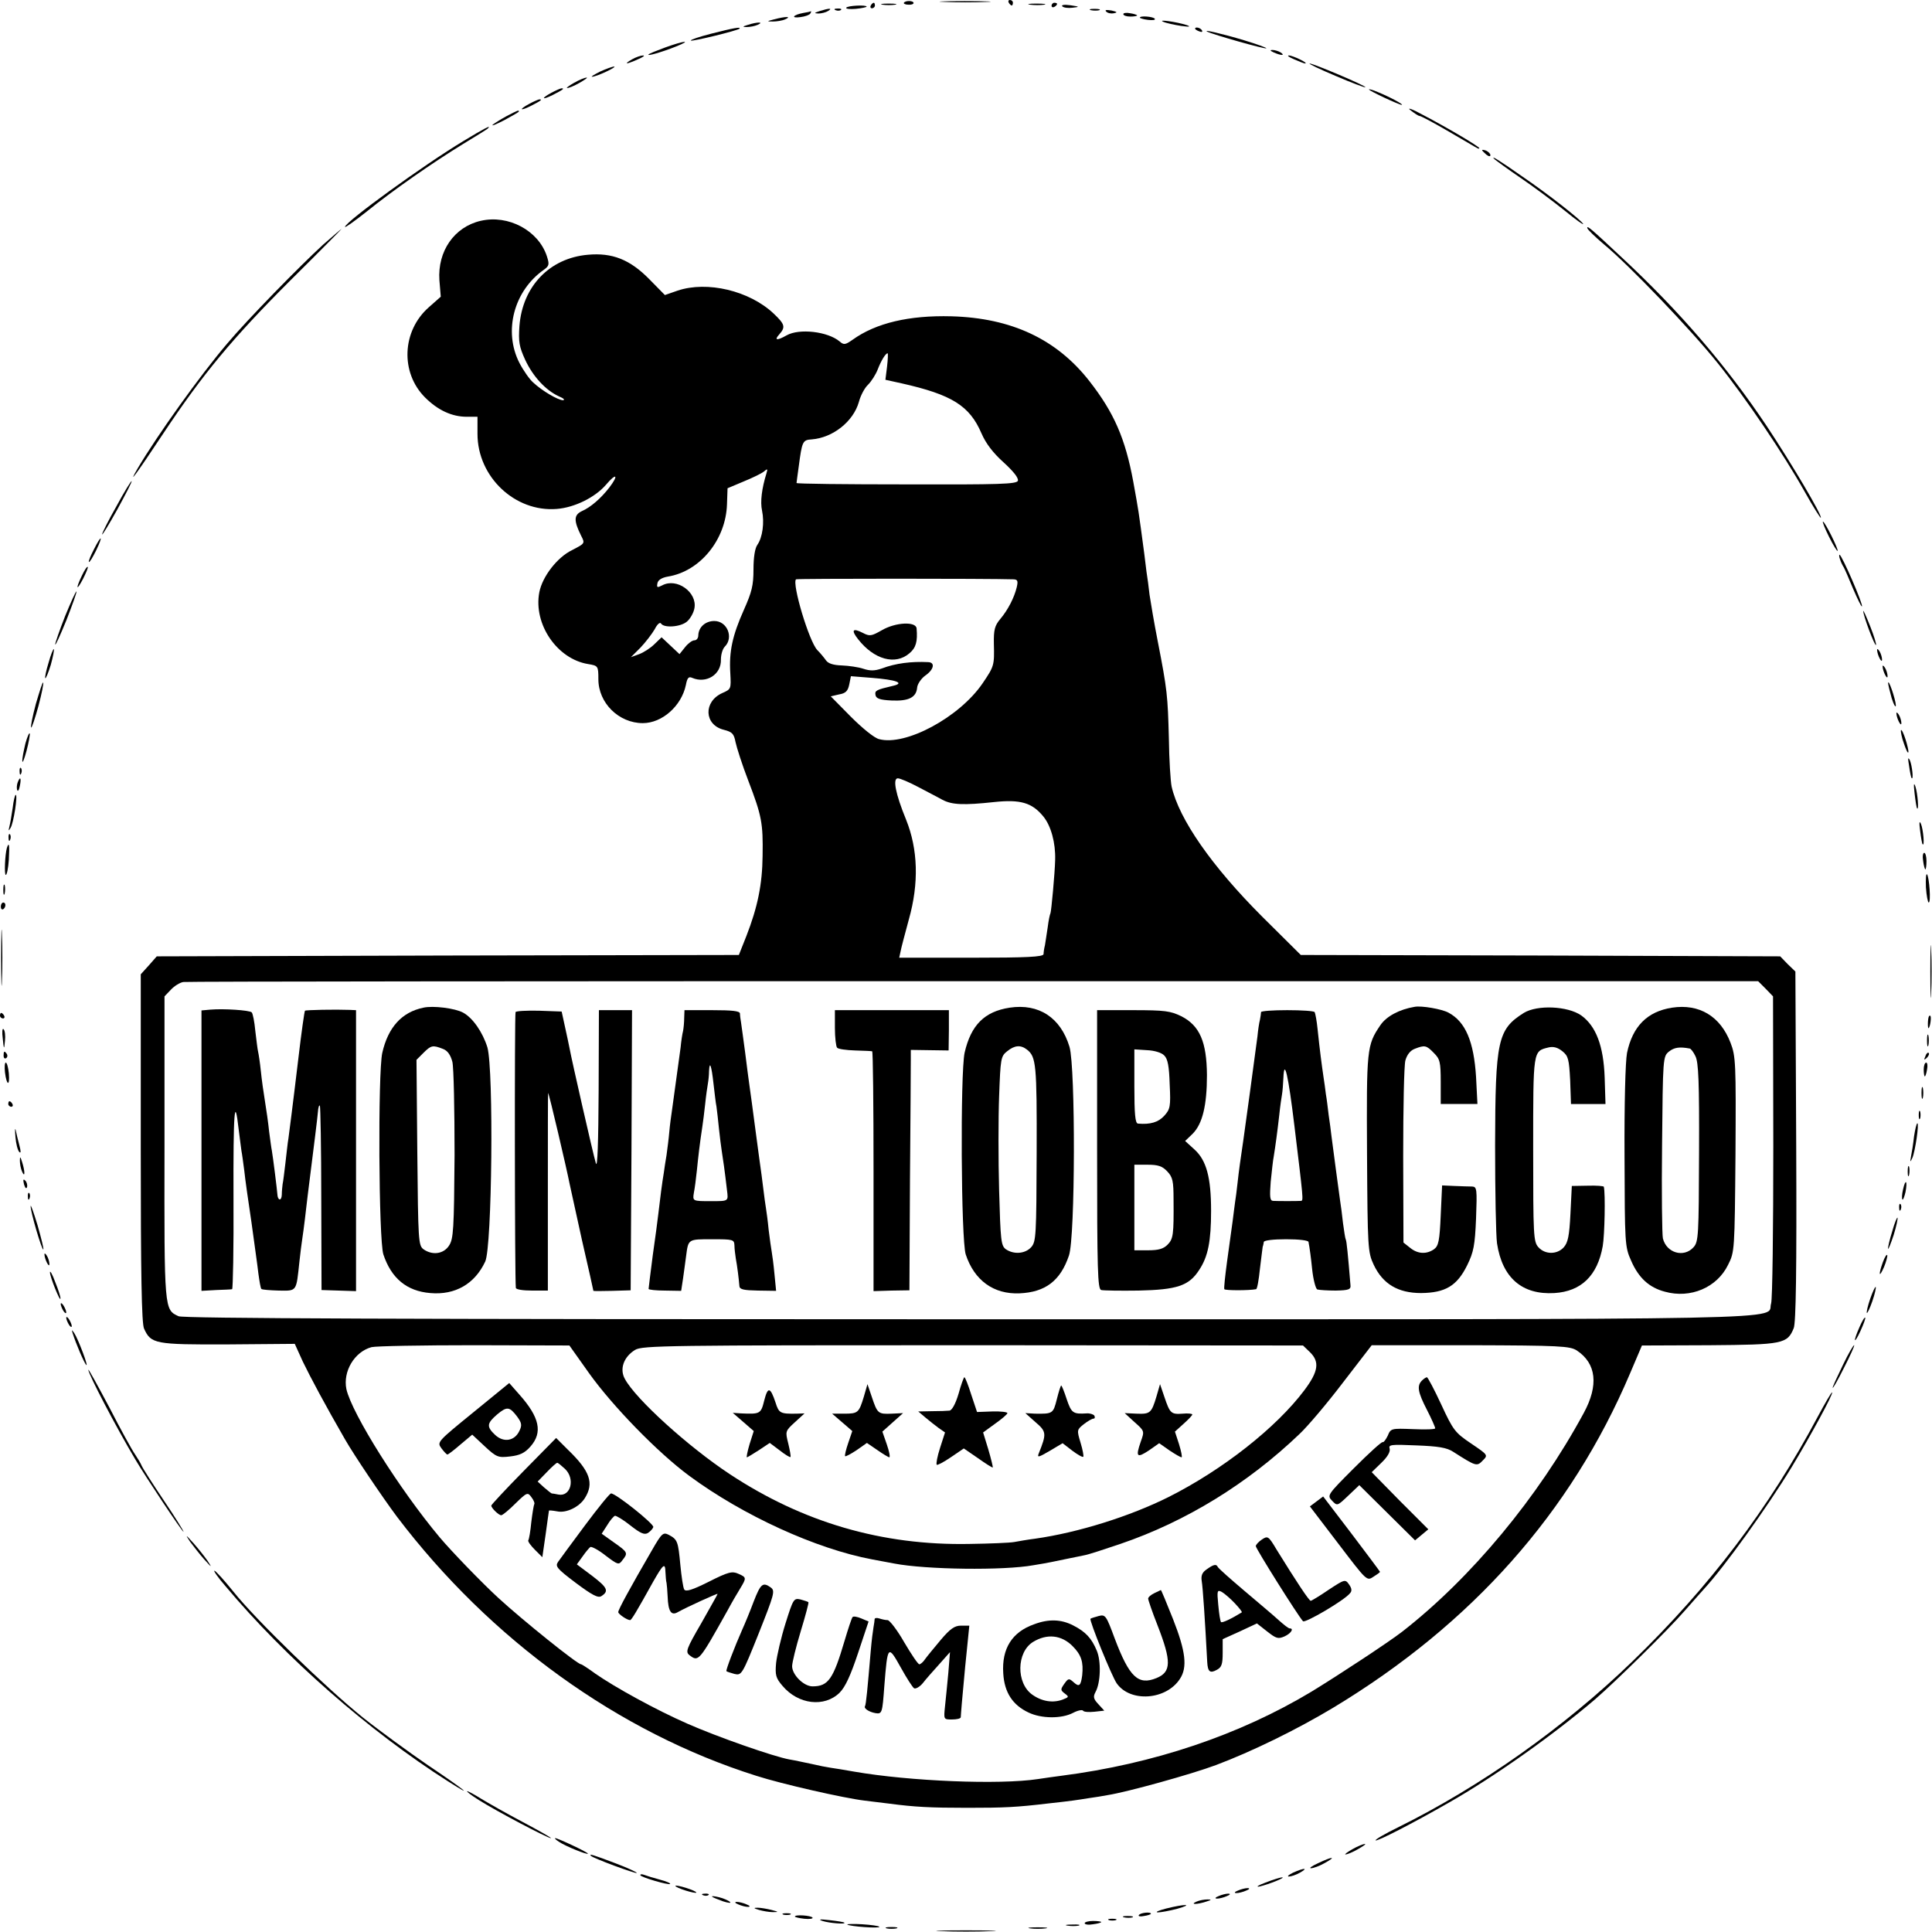 <?xml version="1.0" standalone="no"?>
<!DOCTYPE svg PUBLIC "-//W3C//DTD SVG 20010904//EN"
 "http://www.w3.org/TR/2001/REC-SVG-20010904/DTD/svg10.dtd">
<svg version="1.0" xmlns="http://www.w3.org/2000/svg"
 width="700pt" height="700pt" viewBox="0 0 700 700"
 preserveAspectRatio="xMidYMid meet">
<g transform="translate(0,700) scale(0.1,-0.1)"
fill="#000000" stroke="none">
<path d="M3275 6990 c-2 -3 5 -7 16 -7 10 -1 19 2 19 6 0 9 -29 10 -35 1z"/>
<path d="M3423 6993 c43 -2 110 -2 150 0 40 1 5 3 -78 3 -82 0 -115 -2 -72 -3z"/>
<path d="M3655 6990 c3 -5 8 -10 11 -10 2 0 4 5 4 10 0 6 -5 10 -11 10 -5 0
-7 -4 -4 -10z"/>
<path d="M3155 6980 c-3 -5 -1 -10 4 -10 6 0 11 5 11 10 0 6 -2 10 -4 10 -3 0
-8 -4 -11 -10z"/>
<path d="M3198 6983 c12 -2 32 -2 45 0 12 2 2 4 -23 4 -25 0 -35 -2 -22 -4z"/>
<path d="M3733 6983 c15 -2 37 -2 50 0 12 2 0 4 -28 4 -27 0 -38 -2 -22 -4z"/>
<path d="M3810 6979 c0 -5 5 -7 10 -4 6 3 10 8 10 11 0 2 -4 4 -10 4 -5 0 -10
-5 -10 -11z"/>
<path d="M3849 6977 c5 -5 21 -7 37 -5 27 3 26 4 -8 9 -22 3 -34 1 -29 -4z"/>
<path d="M3066 6972 c-2 -4 13 -6 35 -4 21 2 39 6 39 8 0 7 -69 4 -74 -4z"/>
<path d="M2970 6960 c-21 -7 -21 -8 -5 -9 11 0 27 4 35 9 18 11 5 11 -30 0z"/>
<path d="M3028 6963 c7 -3 16 -2 19 1 4 3 -2 6 -13 5 -11 0 -14 -3 -6 -6z"/>
<path d="M3953 6963 c9 -2 23 -2 30 0 6 3 -1 5 -18 5 -16 0 -22 -2 -12 -5z"/>
<path d="M4008 6958 c6 -6 18 -8 28 -6 14 3 12 5 -9 10 -19 3 -25 2 -19 -4z"/>
<path d="M2910 6953 c-37 -7 -46 -20 -10 -15 17 2 33 8 36 13 3 5 4 8 2 8 -2
-1 -14 -4 -28 -6z"/>
<path d="M4070 6949 c0 -5 11 -9 25 -9 14 0 25 2 25 4 0 2 -11 6 -25 8 -14 3
-25 1 -25 -3z"/>
<path d="M2805 6930 c-27 -7 -28 -8 -5 -8 14 0 34 3 45 8 25 11 2 11 -40 0z"/>
<path d="M4130 6936 c0 -2 13 -6 29 -8 17 -2 28 -1 25 4 -5 8 -54 12 -54 4z"/>
<path d="M4215 6921 c11 -5 40 -11 65 -15 30 -4 36 -3 20 3 -37 12 -109 22
-85 12z"/>
<path d="M2710 6910 c-20 -6 -21 -8 -5 -8 11 0 29 3 40 8 25 11 -1 11 -35 0z"/>
<path d="M2577 6878 c-43 -11 -76 -22 -74 -25 5 -4 169 36 176 43 8 8 -24 2
-102 -18z"/>
<path d="M4330 6896 c0 -2 7 -7 16 -10 8 -3 12 -2 9 4 -6 10 -25 14 -25 6z"/>
<path d="M4375 6885 c22 -11 209 -64 213 -60 2 2 -34 15 -80 29 -80 24 -154
41 -133 31z"/>
<path d="M2410 6828 c-30 -11 -57 -22 -60 -25 -8 -8 48 8 98 28 63 25 31 22
-38 -3z"/>
<path d="M4615 6810 c27 -12 43 -12 25 0 -8 5 -22 9 -30 9 -10 0 -8 -3 5 -9z"/>
<path d="M2290 6785 c-33 -19 -21 -19 21 0 19 8 27 14 19 14 -8 0 -26 -6 -40
-14z"/>
<path d="M4689 6785 c18 -8 36 -15 40 -15 13 1 -45 29 -59 29 -8 0 0 -6 19
-14z"/>
<path d="M4839 6725 c58 -25 106 -43 108 -41 5 4 -188 86 -202 86 -5 -1 37
-21 94 -45z"/>
<path d="M2175 6741 c-22 -11 -35 -19 -30 -19 14 -1 93 36 80 37 -5 0 -28 -8
-50 -18z"/>
<path d="M2080 6700 c-19 -11 -30 -19 -25 -19 6 0 26 8 45 19 19 11 31 19 25
19 -5 0 -26 -8 -45 -19z"/>
<path d="M1998 6664 c-39 -21 -35 -28 5 -8 37 19 44 24 31 24 -5 -1 -21 -8
-36 -16z"/>
<path d="M4960 6676 c0 -5 109 -56 119 -56 8 1 -44 29 -86 46 -18 8 -33 12
-33 10z"/>
<path d="M1918 6624 c-39 -21 -35 -28 5 -8 37 19 44 24 31 24 -5 -1 -21 -8
-36 -16z"/>
<path d="M5110 6601 c14 -11 29 -21 33 -21 5 0 52 -25 105 -56 54 -31 100 -59
105 -61 4 -2 7 -2 7 0 0 6 -117 75 -205 121 -38 21 -59 28 -45 17z"/>
<path d="M1835 6579 c-22 -12 -44 -26 -50 -31 -5 -6 14 2 43 17 28 15 52 29
52 31 0 6 -3 5 -45 -17z"/>
<path d="M1679 6489 c-146 -88 -428 -293 -429 -311 0 -4 35 21 78 55 95 77
240 178 351 246 46 28 87 53 89 56 14 14 -13 0 -89 -46z"/>
<path d="M5370 6456 c0 -2 7 -9 15 -16 9 -7 15 -8 15 -2 0 5 -7 12 -15 16 -8
3 -15 4 -15 2z"/>
<path d="M5415 6423 c6 -5 48 -36 95 -68 47 -32 118 -85 159 -118 40 -33 70
-54 67 -48 -10 16 -127 108 -221 172 -84 59 -117 79 -100 62z"/>
<path d="M1742 6200 c-96 -22 -157 -110 -150 -215 l5 -60 -43 -38 c-98 -86
-104 -237 -14 -327 46 -46 97 -70 151 -70 l39 0 0 -62 c0 -156 136 -284 287
-272 65 5 139 42 178 87 38 45 48 37 13 -9 -31 -40 -68 -72 -100 -86 -29 -14
-30 -34 -2 -90 14 -27 13 -27 -33 -51 -54 -26 -108 -96 -119 -153 -22 -116 65
-242 177 -260 36 -6 37 -7 37 -55 0 -86 74 -159 161 -159 70 0 140 62 156 138
5 26 10 32 23 26 51 -22 106 12 104 67 0 17 6 38 14 46 33 33 9 93 -38 93 -32
0 -57 -22 -58 -52 0 -10 -6 -18 -14 -18 -8 0 -23 -11 -34 -25 l-20 -25 -32 30
-33 31 -26 -25 c-14 -14 -39 -30 -55 -36 l-30 -11 35 35 c18 19 41 49 51 66 9
18 19 27 23 21 10 -17 71 -13 94 7 11 9 24 31 27 48 11 58 -64 112 -117 83
-18 -9 -20 -8 -17 8 2 11 15 20 38 24 117 19 210 134 214 262 l2 58 57 24 c32
13 65 29 74 36 14 12 15 11 10 -6 -17 -55 -23 -103 -16 -135 9 -43 2 -97 -17
-124 -9 -13 -14 -46 -14 -89 0 -58 -6 -82 -35 -147 -41 -92 -54 -150 -49 -229
3 -57 3 -58 -29 -72 -69 -31 -66 -115 5 -133 31 -8 37 -14 43 -45 4 -19 24
-82 46 -139 49 -128 54 -154 52 -273 -1 -103 -18 -186 -59 -291 l-27 -68
-1054 -2 -1055 -3 -29 -33 -29 -32 0 -630 c0 -454 3 -636 12 -654 25 -55 39
-58 303 -57 l243 2 29 -64 c27 -56 82 -159 153 -282 32 -56 135 -209 188 -280
339 -447 804 -782 1302 -939 93 -30 318 -81 393 -90 26 -3 66 -8 90 -11 91
-12 147 -15 282 -15 135 0 177 2 295 16 83 9 101 12 145 19 22 3 53 8 68 11
71 11 305 76 393 109 128 48 292 128 425 208 502 303 861 707 1075 1211 l43
101 244 1 c267 2 283 5 306 62 8 19 11 209 9 659 l-3 633 -28 27 -27 28 -869
3 -868 2 -140 139 c-183 183 -301 353 -328 471 -4 19 -9 98 -10 175 -4 154 -6
176 -40 350 -13 66 -26 143 -30 170 -3 28 -8 65 -11 83 -2 17 -6 47 -8 65 -22
165 -20 151 -40 262 -29 157 -70 250 -158 363 -119 153 -283 230 -501 236
-153 4 -273 -24 -358 -85 -27 -19 -32 -19 -47 -6 -43 36 -146 48 -192 22 -35
-20 -46 -18 -27 3 24 27 21 37 -20 76 -88 83 -241 119 -348 83 l-46 -16 -57
58 c-70 71 -134 96 -222 88 -139 -12 -237 -115 -248 -258 -4 -57 -1 -75 21
-123 28 -60 74 -110 122 -132 17 -7 23 -13 15 -14 -18 0 -76 34 -108 64 -13
11 -36 44 -50 71 -59 115 -20 262 89 338 19 14 20 19 10 50 -31 92 -139 150
-239 127z m1472 -528 l-6 -48 59 -13 c182 -41 246 -81 289 -181 16 -37 42 -71
81 -106 35 -32 54 -56 51 -66 -5 -12 -65 -14 -404 -13 -220 0 -399 2 -398 5 0
3 4 30 8 60 12 91 14 96 47 98 77 6 151 65 171 136 6 23 21 51 33 62 12 12 28
37 35 55 13 34 29 59 36 59 2 0 1 -22 -2 -48z m459 -771 c14 -1 16 -6 11 -28
-9 -38 -32 -83 -60 -116 -20 -24 -24 -39 -23 -90 2 -78 1 -81 -41 -143 -84
-123 -279 -228 -375 -202 -17 4 -60 39 -103 82 l-72 73 30 7 c24 4 32 12 37
36 l6 30 76 -6 c89 -7 121 -19 76 -29 -60 -14 -66 -17 -63 -33 2 -13 16 -18
58 -20 62 -3 90 11 93 47 1 12 14 32 29 43 32 22 37 48 11 49 -61 3 -118 -4
-168 -23 -26 -9 -43 -9 -67 -1 -18 6 -53 11 -78 12 -31 1 -49 7 -57 18 -7 10
-21 27 -32 38 -30 32 -92 240 -77 256 3 3 697 3 789 0z m-347 -752 c32 -17 73
-38 89 -47 34 -18 76 -20 187 -8 95 10 137 -2 178 -52 28 -34 45 -96 43 -158
-1 -47 -14 -187 -17 -193 -2 -3 -7 -26 -10 -51 -4 -25 -8 -54 -10 -65 -3 -11
-5 -26 -5 -32 -1 -10 -60 -13 -262 -13 l-261 0 5 23 c2 12 16 64 30 116 37
131 33 254 -10 361 -39 95 -49 150 -30 150 8 0 41 -14 73 -31z m3071 -731 l27
-28 1 -542 c0 -299 -3 -556 -8 -571 -20 -61 202 -57 -2906 -57 -2060 0 -2847
3 -2864 11 -52 24 -52 20 -51 610 l0 549 23 24 c13 14 33 26 45 28 11 2 1300
3 2863 3 l2843 0 27 -27z m-4263 -1393 c85 -119 249 -288 363 -372 195 -144
460 -265 663 -303 30 -6 66 -12 80 -15 114 -22 396 -26 505 -6 56 9 72 13 135
26 14 3 36 7 49 10 13 2 71 21 130 41 238 81 462 219 649 398 30 28 101 112
158 187 l104 135 358 0 c324 -1 360 -3 385 -19 71 -47 80 -126 25 -227 -165
-305 -408 -598 -659 -793 -48 -37 -227 -155 -327 -216 -261 -157 -572 -262
-907 -305 -22 -3 -60 -8 -85 -12 -139 -21 -463 -8 -665 27 -33 6 -71 12 -85
14 -14 2 -45 8 -70 14 -25 5 -60 13 -79 16 -57 10 -265 83 -371 130 -114 50
-261 131 -333 181 -26 19 -49 34 -52 34 -13 0 -212 160 -299 240 -58 53 -172
171 -213 220 -145 173 -318 448 -338 537 -13 64 29 135 91 152 16 4 184 7 373
7 l344 -1 71 -100z m2612 76 c36 -35 31 -70 -20 -138 -102 -136 -297 -289
-492 -387 -140 -70 -328 -129 -484 -151 -25 -3 -58 -9 -75 -12 -16 -3 -90 -6
-163 -7 -316 -6 -603 78 -868 253 -150 99 -341 272 -380 345 -20 36 -4 80 37
105 26 16 116 17 1224 17 l1196 -1 25 -24z"/>
<path d="M3194 4716 c-37 -21 -43 -22 -68 -9 -37 19 -43 10 -17 -23 58 -74
135 -95 186 -51 24 20 30 43 26 90 -2 26 -76 23 -127 -7z"/>
<path d="M1534 3349 c-78 -16 -128 -71 -149 -164 -16 -74 -13 -677 4 -730 29
-87 85 -133 170 -140 90 -8 161 33 199 114 25 53 31 694 8 776 -17 55 -53 107
-88 126 -29 16 -109 26 -144 18z m70 -149 c17 -6 28 -21 35 -47 5 -21 8 -173
8 -338 -2 -270 -4 -304 -20 -328 -20 -31 -61 -36 -93 -13 -18 14 -19 31 -22
350 l-3 336 25 25 c28 28 34 29 70 15z"/>
<path d="M3658 3349 c-91 -14 -140 -63 -163 -163 -16 -75 -13 -678 4 -731 31
-94 101 -145 195 -141 93 4 148 45 179 137 23 66 24 681 2 756 -32 106 -111
158 -217 142z m63 -152 c33 -26 36 -52 35 -373 -1 -302 -2 -323 -20 -343 -22
-24 -63 -27 -92 -7 -17 13 -19 31 -24 213 -3 109 -3 263 0 341 5 136 6 145 29
163 27 22 49 24 72 6z"/>
<path d="M5125 3352 c-54 -9 -102 -34 -124 -67 -49 -72 -50 -86 -48 -465 2
-342 3 -357 24 -402 33 -70 88 -103 172 -103 88 1 130 26 167 101 23 47 28 71
32 169 4 107 3 115 -14 116 -11 0 -39 1 -64 2 l-45 2 -5 -108 c-4 -93 -8 -111
-24 -123 -27 -19 -59 -18 -87 5 l-24 19 -1 314 c0 172 3 328 8 346 6 21 18 36
34 42 36 14 42 13 69 -15 22 -22 25 -32 25 -105 l0 -80 66 0 67 0 -5 98 c-8
128 -38 200 -100 233 -24 13 -98 26 -123 21z"/>
<path d="M6058 3349 c-90 -14 -143 -68 -163 -164 -6 -32 -10 -185 -9 -377 1
-314 1 -325 24 -376 27 -62 65 -97 122 -112 93 -26 189 15 229 97 24 47 24 52
27 400 2 331 1 356 -18 405 -37 96 -113 142 -212 127z m64 -148 c4 0 14 -13
21 -28 11 -22 14 -93 13 -349 -1 -302 -2 -323 -20 -343 -35 -39 -98 -21 -111
32 -3 12 -5 165 -3 340 3 314 3 319 25 337 19 15 38 18 75 11z"/>
<path d="M763 3342 l-33 -3 0 -508 0 -508 53 3 c28 1 55 2 58 3 3 1 6 149 5
330 -1 314 4 380 19 247 4 -34 9 -68 10 -77 2 -9 6 -40 10 -70 3 -30 15 -114
26 -187 10 -74 22 -157 25 -185 4 -29 8 -54 11 -57 3 -3 31 -5 63 -6 67 -1 63
-5 75 106 3 30 8 66 10 80 2 14 7 48 10 75 3 28 8 66 10 85 25 198 35 279 37
302 1 15 4 25 7 22 2 -2 5 -154 5 -336 l1 -332 63 -2 62 -2 0 509 0 509 -22 1
c-52 2 -160 0 -163 -3 -2 -2 -13 -79 -24 -173 -24 -201 -31 -250 -36 -290 -3
-16 -7 -57 -11 -90 -4 -33 -8 -67 -10 -75 -1 -8 -3 -26 -3 -39 -1 -24 -15 -21
-16 2 -1 15 -16 136 -20 158 -2 9 -6 40 -10 70 -3 30 -10 79 -15 109 -5 30
-12 80 -15 110 -3 30 -8 62 -10 70 -2 8 -6 42 -10 75 -3 33 -9 63 -13 67 -8 8
-102 14 -149 10z"/>
<path d="M5521 3330 c-95 -60 -103 -99 -104 -479 0 -168 3 -328 7 -356 19
-125 91 -187 208 -180 97 6 156 63 175 170 7 40 10 190 4 215 0 3 -27 5 -58 4
l-58 -1 -5 -101 c-4 -80 -9 -104 -24 -121 -24 -27 -68 -27 -92 0 -18 20 -19
41 -19 355 0 362 -1 355 56 369 17 4 33 0 50 -14 21 -17 24 -28 28 -105 l3
-86 63 0 62 0 -3 96 c-4 114 -31 186 -85 225 -49 34 -159 39 -208 9z"/>
<path d="M1868 3333 c-4 -7 -3 -969 1 -999 0 -6 25 -10 59 -10 l57 0 0 358 c0
197 0 358 1 358 3 0 68 -278 78 -330 3 -14 23 -106 45 -205 23 -99 41 -181 41
-182 0 -1 30 -1 68 0 l67 2 3 508 2 507 -60 0 -60 0 -1 -292 c-1 -186 -4 -282
-10 -263 -10 33 -88 376 -95 415 -3 14 -10 50 -17 80 l-12 55 -82 3 c-45 1
-83 -1 -85 -5z"/>
<path d="M2479 3313 c0 -16 -2 -37 -4 -48 -3 -11 -7 -38 -9 -60 -5 -36 -18
-133 -31 -226 -3 -20 -8 -56 -10 -80 -2 -24 -7 -62 -10 -84 -4 -22 -8 -51 -10
-65 -5 -28 -14 -97 -20 -150 -2 -19 -11 -86 -20 -149 -8 -63 -15 -117 -15
-121 0 -3 27 -6 59 -6 l59 -1 7 46 c3 25 9 62 11 81 8 61 7 60 94 60 76 0 80
-1 81 -22 0 -13 3 -34 5 -48 5 -26 11 -74 13 -100 1 -12 16 -15 67 -16 l66 -1
-6 61 c-3 34 -8 70 -10 81 -2 11 -7 46 -11 79 -3 32 -8 68 -10 80 -2 11 -6 41
-9 66 -3 25 -10 79 -16 120 -10 72 -14 107 -26 195 -3 22 -7 51 -9 65 -2 14
-9 66 -15 115 -7 50 -13 99 -15 110 -2 11 -4 26 -4 33 -1 9 -28 12 -101 12
l-100 0 -1 -27z m106 -238 c4 -33 8 -71 11 -85 2 -14 6 -50 9 -80 3 -30 8 -66
10 -80 4 -25 11 -72 19 -142 5 -41 7 -40 -59 -40 -65 0 -66 0 -61 30 3 15 8
52 11 82 5 50 10 94 20 160 2 14 7 50 10 80 3 30 8 64 10 75 2 11 4 31 4 44 2
41 9 19 16 -44z"/>
<path d="M3025 3276 c0 -35 4 -68 8 -72 4 -5 33 -9 65 -10 31 -1 59 -2 62 -3
3 0 5 -196 5 -435 l0 -434 65 2 65 1 2 400 c2 220 3 416 3 436 l0 35 68 -1 69
-1 1 73 0 73 -207 0 -206 0 0 -64z"/>
<path d="M3975 2835 c0 -441 2 -506 15 -509 8 -2 69 -3 135 -2 139 3 183 17
220 75 32 48 43 104 43 214 0 121 -17 183 -60 222 l-34 31 27 26 c36 36 52
103 52 213 -1 120 -26 179 -93 213 -39 19 -59 22 -175 22 l-130 0 0 -505z
m243 341 c13 -12 18 -39 20 -105 4 -80 2 -90 -20 -114 -21 -23 -50 -32 -95
-28 -10 1 -13 35 -13 135 l0 134 46 -3 c26 -1 53 -9 62 -19z m11 -420 c20 -21
23 -35 23 -103 1 -127 -1 -142 -22 -163 -15 -15 -33 -20 -70 -20 l-50 0 0 155
0 155 48 0 c38 0 53 -5 71 -24z"/>
<path d="M4569 3333 c0 -5 -2 -17 -4 -28 -3 -11 -7 -38 -9 -60 -9 -69 -47
-349 -51 -375 -10 -68 -16 -109 -21 -155 -3 -27 -7 -59 -9 -70 -1 -11 -6 -42
-9 -70 -4 -27 -13 -93 -20 -145 -7 -52 -12 -98 -10 -101 3 -5 90 -5 115 0 4 0
10 34 14 74 5 39 9 75 10 80 2 4 3 12 4 17 0 6 35 10 81 10 46 0 81 -4 81 -10
1 -5 2 -13 3 -17 1 -5 6 -40 10 -80 4 -39 13 -73 19 -75 7 -2 37 -4 67 -4 47
1 55 4 53 20 -9 110 -14 160 -17 165 -2 3 -6 30 -10 59 -3 28 -8 67 -11 85 -5
36 -25 185 -31 232 -2 17 -6 50 -10 75 -3 25 -7 59 -10 75 -2 17 -6 46 -9 65
-6 41 -13 93 -21 170 -3 30 -8 58 -11 63 -2 4 -47 7 -99 7 -52 0 -94 -3 -95
-7z m121 -413 c32 -264 33 -270 24 -271 -12 -1 -86 -1 -102 0 -11 1 -12 16 -8
69 4 37 8 78 11 92 6 37 13 88 20 150 3 30 8 64 10 75 2 11 4 38 5 60 3 74 18
8 40 -175z"/>
<path d="M5152 1998 c-19 -19 -15 -42 18 -106 17 -33 30 -63 30 -67 0 -4 -36
-5 -80 -3 -79 3 -81 3 -92 -24 -7 -14 -15 -25 -18 -23 -4 2 -50 -40 -104 -94
-97 -97 -98 -99 -80 -118 19 -20 19 -20 59 18 l40 38 101 -100 101 -100 24 20
24 20 -103 103 -102 104 35 34 c22 21 33 40 30 51 -5 15 5 16 97 12 79 -3 110
-8 133 -23 83 -53 86 -54 107 -32 20 20 20 20 -42 62 -58 39 -65 48 -108 141
-25 54 -49 99 -52 99 -3 0 -11 -5 -18 -12z"/>
<path d="M1714 1882 c-129 -105 -131 -107 -115 -129 9 -12 19 -23 22 -23 3 0
24 16 47 36 l43 36 45 -42 c43 -40 49 -42 92 -37 35 4 53 12 74 36 45 51 33
106 -40 188 l-37 42 -131 -107z m160 -15 c16 -22 18 -31 8 -51 -17 -37 -57
-44 -88 -15 -32 30 -30 42 7 74 36 30 45 29 73 -8z"/>
<path d="M1897 1670 c-64 -65 -117 -122 -117 -125 0 -9 27 -35 36 -35 5 0 28
19 52 43 41 40 44 41 57 23 8 -10 13 -22 11 -25 -2 -3 -7 -33 -11 -66 -3 -32
-8 -62 -11 -66 -2 -4 9 -19 24 -34 l27 -27 12 83 c6 46 12 85 12 86 1 1 14 0
30 -3 33 -7 80 16 100 48 34 54 19 98 -61 175 l-43 43 -118 -120z m150 8 c38
-36 21 -102 -24 -93 -10 2 -21 4 -24 4 -3 1 -15 11 -28 22 l-23 21 33 34 c18
19 35 34 38 34 3 0 15 -10 28 -22z"/>
<path d="M2120 1474 c-47 -63 -91 -123 -98 -133 -11 -16 -5 -24 64 -76 59 -44
81 -56 93 -48 28 18 22 31 -33 73 l-56 42 21 29 c11 16 24 31 28 34 5 2 30
-11 55 -31 45 -34 48 -35 61 -17 21 26 20 29 -30 64 l-45 32 20 31 c10 17 23
32 28 34 4 1 30 -14 56 -35 37 -29 51 -35 64 -27 9 6 17 15 19 21 4 11 -137
123 -153 122 -5 0 -47 -52 -94 -115z"/>
<path d="M4770 1560 l-24 -18 103 -135 c103 -135 103 -136 127 -120 13 8 24
16 24 18 0 1 -46 63 -103 138 l-103 135 -24 -18z"/>
<path d="M2362 1383 c-80 -138 -122 -215 -122 -224 0 -7 32 -29 43 -29 5 0 24
32 84 140 36 63 43 69 44 35 1 -17 2 -34 4 -40 1 -5 3 -28 4 -50 2 -54 13 -70
37 -56 32 18 144 69 144 66 0 -2 -27 -49 -59 -106 -54 -93 -58 -104 -43 -116
33 -25 34 -24 138 162 15 28 36 64 46 80 23 38 23 40 -7 53 -22 10 -36 7 -107
-29 -60 -30 -83 -37 -89 -28 -4 7 -10 47 -14 89 -8 85 -10 92 -42 109 -20 10
-25 7 -61 -56z"/>
<path d="M4572 1422 c-12 -8 -22 -19 -22 -24 0 -9 152 -251 171 -272 7 -8 149
75 170 101 8 8 7 18 -3 32 -14 20 -16 19 -74 -19 -32 -22 -62 -40 -65 -40 -6
0 -51 68 -124 186 -29 49 -32 50 -53 36z"/>
<path d="M4372 1314 c-16 -11 -21 -22 -18 -42 4 -22 12 -142 20 -294 2 -35 10
-42 35 -28 17 9 21 20 21 61 l0 50 62 28 62 29 37 -29 c33 -26 40 -28 63 -18
24 11 35 29 19 29 -5 0 -21 13 -38 28 -16 15 -73 63 -125 107 -52 44 -96 83
-98 88 -5 11 -15 9 -40 -9z m102 -123 c16 -17 28 -32 25 -33 -37 -23 -71 -39
-75 -35 -3 3 -7 30 -10 62 -5 52 -4 56 13 47 10 -6 31 -24 47 -41z"/>
<path d="M2731 1198 c-13 -35 -32 -81 -42 -103 -27 -61 -60 -147 -57 -150 2
-2 15 -6 29 -10 26 -6 28 -3 88 147 56 141 60 154 44 166 -29 21 -37 14 -62
-50z"/>
<path d="M4183 1228 c-13 -6 -23 -15 -23 -20 0 -5 15 -49 34 -97 51 -131 50
-169 -4 -191 -66 -27 -98 3 -151 143 -31 84 -34 88 -58 82 -14 -4 -28 -8 -30
-10 -5 -6 77 -208 95 -234 49 -70 179 -61 229 16 28 42 21 100 -25 217 -23 58
-43 106 -44 105 0 0 -11 -5 -23 -11z"/>
<path d="M2846 1118 c-16 -51 -31 -116 -34 -143 -4 -44 -1 -55 23 -83 57 -68
152 -79 207 -25 21 21 40 63 67 144 l38 114 -26 11 c-14 6 -29 9 -32 5 -3 -3
-16 -42 -29 -86 -41 -139 -59 -165 -116 -165 -32 0 -74 42 -74 73 0 13 14 70
31 126 17 56 30 104 28 106 -2 2 -15 6 -29 10 -24 5 -26 2 -54 -87z"/>
<path d="M3169 1134 c0 -5 -2 -18 -4 -29 -2 -11 -7 -49 -10 -85 -12 -141 -17
-195 -21 -202 -5 -8 15 -21 38 -25 24 -4 25 1 32 97 12 151 13 152 61 66 20
-36 41 -69 47 -73 6 -3 20 5 31 18 10 13 37 44 59 68 l40 45 -6 -75 c-4 -41
-9 -95 -12 -121 -5 -48 -5 -48 25 -48 17 0 31 3 32 8 0 4 2 27 4 52 10 112 15
164 21 220 l6 60 -30 0 c-23 0 -39 -11 -73 -51 -24 -29 -50 -60 -57 -70 -7
-11 -17 -19 -21 -19 -5 0 -29 36 -55 80 -25 44 -53 80 -60 80 -8 0 -21 3 -30
6 -9 3 -16 2 -17 -2z"/>
<path d="M3747 1115 c-80 -28 -118 -88 -112 -178 4 -69 34 -115 92 -142 46
-22 119 -23 161 -1 17 9 33 12 36 8 3 -5 21 -6 41 -4 l36 4 -21 23 c-18 19
-20 27 -11 44 19 34 21 112 5 150 -19 46 -41 69 -86 92 -43 22 -88 24 -141 4z
m139 -79 c32 -32 40 -58 35 -106 -5 -38 -11 -43 -30 -26 -18 16 -20 16 -35 -5
-14 -20 -14 -23 2 -35 16 -12 15 -13 -8 -22 -35 -13 -75 -7 -110 18 -59 42
-57 154 3 191 51 31 103 25 143 -15z"/>
<path d="M3473 1950 c-11 -37 -24 -60 -33 -61 -8 -1 -37 -2 -64 -2 l-49 -1 26
-22 c14 -12 36 -29 48 -38 l23 -16 -18 -56 c-10 -31 -15 -58 -12 -61 2 -3 26
10 51 27 l47 32 51 -35 c28 -20 52 -35 54 -34 1 2 -6 31 -16 65 l-19 62 44 32
c24 17 44 34 44 38 0 4 -25 7 -55 6 l-55 -2 -21 63 c-11 35 -22 63 -25 63 -2
0 -12 -27 -21 -60z"/>
<path d="M3130 1940 c-18 -59 -21 -62 -72 -62 l-43 0 36 -31 37 -32 -15 -44
c-8 -23 -13 -45 -11 -47 2 -2 21 8 42 22 l37 26 38 -26 c20 -14 40 -26 43 -26
4 0 0 21 -9 47 l-16 46 38 34 37 33 -41 -2 c-49 -2 -52 0 -72 60 l-16 47 -13
-45z"/>
<path d="M3829 1930 c-13 -52 -15 -53 -79 -52 l-35 2 37 -33 c40 -34 40 -42
12 -112 -7 -17 -2 -16 39 8 l47 28 35 -27 c20 -15 38 -25 40 -22 2 2 -2 25
-10 51 -14 46 -13 47 12 67 14 11 30 20 35 20 5 0 6 5 3 11 -4 5 -17 9 -28 8
-49 -3 -55 1 -72 51 -9 28 -18 50 -20 50 -2 0 -9 -22 -16 -50z"/>
<path d="M4190 1940 c-18 -60 -23 -64 -72 -62 l-43 2 36 -33 c36 -32 36 -32
22 -71 -19 -55 -14 -60 30 -31 l37 26 37 -26 c21 -14 40 -25 44 -25 3 0 -1 21
-9 47 l-15 46 31 28 c18 16 32 31 32 34 0 3 -16 5 -35 3 -42 -3 -46 1 -66 60
l-16 47 -13 -45z"/>
<path d="M2769 1926 c-12 -49 -15 -50 -84 -47 l-30 2 38 -33 38 -33 -15 -47
c-8 -27 -12 -48 -10 -48 3 0 22 12 44 26 l39 26 36 -27 c19 -15 37 -26 39 -24
2 2 -2 24 -8 49 -11 44 -11 45 24 77 l35 32 -30 -1 c-58 -1 -63 2 -75 40 -19
57 -28 59 -41 8z"/>
<path d="M5751 6174 c0 -5 27 -31 60 -59 94 -78 315 -309 412 -430 103 -128
239 -330 316 -467 30 -54 57 -96 58 -94 7 6 -106 197 -195 331 -146 219 -316
417 -529 615 -109 102 -123 114 -122 104z"/>
<path d="M1170 6113 c-84 -77 -273 -270 -347 -358 -99 -116 -253 -332 -323
-450 -42 -72 -6 -23 92 125 143 215 250 344 459 553 104 103 187 187 186 187
-2 0 -31 -26 -67 -57z"/>
<path d="M422 5166 c-29 -51 -52 -97 -52 -102 0 -5 25 36 55 90 30 55 54 101
52 103 -2 1 -27 -39 -55 -91z"/>
<path d="M6627 5055 c15 -30 29 -53 31 -51 4 5 -46 106 -53 106 -3 0 7 -25 22
-55z"/>
<path d="M340 5009 c-12 -23 -20 -43 -18 -45 3 -2 14 17 26 41 27 56 20 60 -8
4z"/>
<path d="M6667 4973 c3 -10 9 -22 13 -28 3 -5 19 -41 34 -78 16 -37 30 -66 32
-64 6 5 -73 187 -81 187 -2 0 -2 -8 2 -17z"/>
<path d="M297 4915 c-24 -50 -20 -58 4 -12 11 22 19 41 17 43 -3 2 -12 -12
-21 -31z"/>
<path d="M236 4768 c-20 -51 -36 -97 -36 -103 1 -5 19 35 41 89 21 54 38 101
36 103 -2 2 -20 -38 -41 -89z"/>
<path d="M6751 4786 c-1 -14 41 -127 46 -123 2 3 -7 33 -21 68 -14 35 -25 60
-25 55z"/>
<path d="M176 4599 c-9 -29 -14 -54 -12 -56 2 -3 11 19 20 48 8 29 13 55 11
57 -2 2 -11 -20 -19 -49z"/>
<path d="M6801 4645 c1 -19 18 -51 18 -35 0 8 -4 22 -9 30 -5 8 -9 11 -9 5z"/>
<path d="M6821 4585 c1 -19 18 -51 18 -35 0 8 -4 22 -9 30 -5 8 -9 11 -9 5z"/>
<path d="M130 4450 c-12 -45 -20 -84 -17 -86 2 -2 14 33 26 77 12 45 20 84 17
86 -2 2 -13 -33 -26 -77z"/>
<path d="M6841 4525 c0 -5 6 -30 13 -55 8 -25 15 -36 15 -25 -1 21 -27 98 -28
80z"/>
<path d="M6871 4415 c1 -19 18 -51 18 -35 0 8 -4 22 -9 30 -5 8 -9 11 -9 5z"/>
<path d="M6893 4322 c7 -22 15 -44 19 -48 10 -9 -12 69 -22 80 -5 5 -3 -10 3
-32z"/>
<path d="M92 4306 c-6 -26 -12 -54 -11 -64 0 -9 7 7 15 37 8 30 13 59 12 63
-2 5 -9 -11 -16 -36z"/>
<path d="M6917 4225 c3 -22 7 -42 9 -44 8 -9 2 45 -6 64 -7 14 -8 8 -3 -20z"/>
<path d="M71 4204 c0 -11 3 -14 6 -6 3 7 2 16 -1 19 -3 4 -6 -2 -5 -13z"/>
<path d="M64 4165 c-3 -8 -4 -20 -2 -27 3 -7 7 -1 10 15 6 29 1 36 -8 12z"/>
<path d="M6937 4125 c3 -27 7 -52 9 -54 7 -8 2 54 -6 79 -6 17 -7 9 -3 -25z"/>
<path d="M46 4073 c-4 -27 -9 -57 -12 -68 -4 -16 -3 -17 4 -5 11 16 27 120 19
120 -3 0 -8 -21 -11 -47z"/>
<path d="M6957 3990 c3 -25 7 -47 9 -49 8 -9 2 55 -6 74 -6 13 -7 5 -3 -25z"/>
<path d="M31 3964 c0 -11 3 -14 6 -6 3 7 2 16 -1 19 -3 4 -6 -2 -5 -13z"/>
<path d="M25 3928 c-7 -24 -10 -98 -4 -98 4 0 9 25 11 55 3 54 1 67 -7 43z"/>
<path d="M6968 3880 c2 -16 6 -30 8 -30 2 0 4 14 4 30 0 17 -4 30 -8 30 -5 0
-7 -13 -4 -30z"/>
<path d="M6978 3785 c2 -30 7 -55 10 -55 9 0 2 92 -6 102 -4 4 -5 -17 -4 -47z"/>
<path d="M12 3775 c0 -16 2 -22 5 -12 2 9 2 23 0 30 -3 6 -5 -1 -5 -18z"/>
<path d="M3 3715 c0 -8 4 -12 9 -9 10 7 10 24 0 24 -5 0 -9 -7 -9 -15z"/>
<path d="M4 3530 c0 -91 2 -128 3 -82 2 45 2 119 0 165 -1 45 -3 8 -3 -83z"/>
<path d="M6994 3480 c0 -85 2 -120 3 -77 2 42 2 112 0 155 -1 42 -3 7 -3 -78z"/>
<path d="M0 3320 c0 -5 5 -10 11 -10 5 0 7 5 4 10 -3 6 -8 10 -11 10 -2 0 -4
-4 -4 -10z"/>
<path d="M6989 3318 c-5 -9 -5 -48 -1 -43 6 6 11 45 5 45 -2 0 -4 -1 -4 -2z"/>
<path d="M10 3237 c4 -41 5 -41 8 -8 2 18 0 37 -5 42 -5 5 -6 -11 -3 -34z"/>
<path d="M6982 3230 c0 -19 2 -27 5 -17 2 9 2 25 0 35 -3 9 -5 1 -5 -18z"/>
<path d="M13 3175 c0 -8 4 -12 9 -9 5 3 6 10 3 15 -9 13 -12 11 -12 -6z"/>
<path d="M6976 3173 c-6 -14 -5 -15 5 -6 7 7 10 15 7 18 -3 3 -9 -2 -12 -12z"/>
<path d="M18 3115 c6 -49 18 -52 14 -4 -2 21 -7 39 -11 39 -4 0 -5 -16 -3 -35z"/>
<path d="M6970 3125 c0 -14 2 -25 4 -25 2 0 6 11 8 25 3 14 1 25 -3 25 -5 0
-9 -11 -9 -25z"/>
<path d="M6962 3040 c0 -19 2 -27 5 -17 2 9 2 25 0 35 -3 9 -5 1 -5 -18z"/>
<path d="M30 3000 c0 -5 5 -10 11 -10 5 0 7 5 4 10 -3 6 -8 10 -11 10 -2 0 -4
-4 -4 -10z"/>
<path d="M6952 2960 c0 -14 2 -19 5 -12 2 6 2 18 0 25 -3 6 -5 1 -5 -13z"/>
<path d="M56 2880 c2 -24 8 -48 14 -54 6 -6 6 3 0 25 -5 19 -11 43 -13 54 -3
11 -3 0 -1 -25z"/>
<path d="M6935 2883 c-3 -27 -8 -59 -11 -73 -4 -22 -3 -22 5 -5 10 23 25 125
18 125 -3 0 -8 -21 -12 -47z"/>
<path d="M72 2795 c0 -11 3 -29 8 -40 11 -25 11 1 0 35 -6 20 -8 21 -8 5z"/>
<path d="M6912 2755 c0 -16 2 -22 5 -12 2 9 2 23 0 30 -3 6 -5 -1 -5 -18z"/>
<path d="M87 2709 c4 -13 8 -18 11 -10 2 7 -1 18 -6 23 -8 8 -9 4 -5 -13z"/>
<path d="M6895 2690 c-4 -17 -5 -34 -2 -36 2 -3 7 10 11 27 8 42 0 50 -9 9z"/>
<path d="M101 2664 c0 -11 3 -14 6 -6 3 7 2 16 -1 19 -3 4 -6 -2 -5 -13z"/>
<path d="M111 2630 c-1 -19 41 -162 46 -157 2 3 -8 42 -21 88 -14 46 -25 77
-25 69z"/>
<path d="M6881 2624 c0 -11 3 -14 6 -6 3 7 2 16 -1 19 -3 4 -6 -2 -5 -13z"/>
<path d="M6856 2539 c-9 -29 -16 -57 -15 -63 0 -6 9 16 20 49 10 32 16 61 14
63 -2 2 -11 -20 -19 -49z"/>
<path d="M161 2455 c1 -19 18 -51 18 -35 0 8 -4 22 -9 30 -5 8 -9 11 -9 5z"/>
<path d="M6822 2427 c-17 -47 -14 -59 4 -18 8 19 13 39 12 43 -2 5 -9 -6 -16
-25z"/>
<path d="M181 2390 c0 -17 38 -110 38 -95 1 6 -8 33 -19 60 -10 28 -19 43 -19
35z"/>
<path d="M6776 2294 c-9 -26 -14 -49 -12 -51 2 -2 11 17 20 43 9 26 14 49 12
51 -2 2 -11 -17 -20 -43z"/>
<path d="M220 2275 c0 -5 5 -17 10 -25 5 -8 10 -10 10 -5 0 6 -5 17 -10 25 -5
8 -10 11 -10 5z"/>
<path d="M240 2225 c0 -5 5 -17 10 -25 5 -8 10 -10 10 -5 0 6 -5 17 -10 25 -5
8 -10 11 -10 5z"/>
<path d="M6737 2191 c-24 -54 -20 -65 4 -13 11 24 19 46 17 48 -3 2 -12 -14
-21 -35z"/>
<path d="M263 2170 c12 -38 41 -106 49 -115 11 -12 -28 92 -43 115 -9 13 -10
13 -6 0z"/>
<path d="M6677 2054 c-20 -41 -37 -78 -37 -82 1 -4 19 28 41 72 22 43 39 80
37 82 -2 2 -21 -30 -41 -72z"/>
<path d="M320 2037 c0 -15 100 -207 171 -326 34 -58 169 -261 174 -261 2 0
-29 51 -71 113 -41 61 -78 119 -81 127 -3 8 -14 26 -24 41 -10 14 -52 90 -93
170 -42 79 -76 141 -76 136z"/>
<path d="M6586 1867 c-177 -332 -390 -614 -672 -887 -246 -238 -548 -452 -849
-601 -47 -23 -83 -44 -81 -47 5 -5 137 63 266 137 165 94 378 245 528 373 72
62 262 248 328 324 32 37 64 72 69 78 72 78 227 293 317 441 67 111 151 265
146 270 -2 2 -25 -38 -52 -88z"/>
<path d="M688 1415 c12 -16 35 -46 52 -65 28 -31 29 -31 12 -5 -12 17 -35 46
-52 65 -28 31 -29 31 -12 5z"/>
<path d="M817 1253 c217 -259 520 -525 806 -707 104 -66 59 -30 -72 58 -70 48
-177 126 -236 173 -132 106 -389 355 -470 457 -33 41 -64 75 -68 75 -5 1 13
-25 40 -56z"/>
<path d="M1735 478 c65 -41 249 -138 261 -138 5 0 -41 26 -101 58 -61 32 -129
71 -152 85 -24 15 -46 27 -50 27 -5 0 15 -15 42 -32z"/>
<path d="M2025 327 c23 -16 105 -49 105 -43 0 5 -109 56 -118 56 -4 0 2 -6 13
-13z"/>
<path d="M4900 300 c-19 -11 -30 -19 -25 -19 6 0 26 8 45 19 19 11 31 19 25
19 -5 0 -26 -8 -45 -19z"/>
<path d="M2141 276 c8 -9 163 -66 166 -62 2 2 -32 18 -77 35 -79 30 -98 36
-89 27z"/>
<path d="M4775 249 c-22 -10 -33 -18 -25 -18 8 0 31 8 50 19 45 25 27 24 -25
-1z"/>
<path d="M4685 215 c-16 -8 -23 -14 -15 -14 8 0 26 6 40 14 32 18 15 18 -25 0z"/>
<path d="M2320 206 c0 -7 102 -37 108 -32 2 3 -15 10 -38 16 -23 6 -48 14 -56
17 -8 3 -14 3 -14 -1z"/>
<path d="M4585 179 c-27 -10 -37 -17 -21 -14 31 7 97 33 81 33 -5 0 -32 -8
-60 -19z"/>
<path d="M2470 155 c19 -7 42 -13 50 -13 8 0 -1 6 -20 13 -19 7 -42 13 -50 13
-8 0 1 -6 20 -13z"/>
<path d="M4485 150 c-13 -5 -14 -9 -5 -9 8 0 24 4 35 9 13 5 14 9 5 9 -8 0
-24 -4 -35 -9z"/>
<path d="M2548 133 c7 -3 16 -2 19 1 4 3 -2 6 -13 5 -11 0 -14 -3 -6 -6z"/>
<path d="M4415 130 c-13 -5 -14 -9 -5 -9 8 0 24 4 35 9 13 5 14 9 5 9 -8 0
-24 -4 -35 -9z"/>
<path d="M2580 128 c3 -3 21 -10 40 -17 19 -6 30 -7 25 -2 -6 5 -23 13 -40 17
-16 4 -28 5 -25 2z"/>
<path d="M4335 110 c-25 -11 1 -11 35 0 20 6 21 8 5 8 -11 0 -29 -3 -40 -8z"/>
<path d="M2675 100 c11 -5 27 -9 35 -9 9 0 8 4 -5 9 -11 5 -27 9 -35 9 -9 0
-8 -4 5 -9z"/>
<path d="M4225 85 c-27 -7 -41 -13 -30 -14 11 0 43 6 70 13 63 18 28 18 -40 1z"/>
<path d="M2750 80 c14 -4 36 -8 50 -8 22 0 22 1 -5 8 -16 4 -39 8 -50 8 -16 0
-15 -2 5 -8z"/>
<path d="M2838 63 c6 -2 18 -2 25 0 6 3 1 5 -13 5 -14 0 -19 -2 -12 -5z"/>
<path d="M4126 61 c-3 -4 6 -6 19 -3 14 2 25 6 25 8 0 8 -39 4 -44 -5z"/>
<path d="M2880 56 c0 -2 15 -6 34 -8 19 -2 32 0 30 4 -5 8 -64 12 -64 4z"/>
<path d="M4073 53 c9 -2 23 -2 30 0 6 3 -1 5 -18 5 -16 0 -22 -2 -12 -5z"/>
<path d="M2980 40 c25 -8 87 -13 79 -6 -2 2 -26 6 -54 9 -34 4 -42 3 -25 -3z"/>
<path d="M4018 43 c6 -2 18 -2 25 0 6 3 1 5 -13 5 -14 0 -19 -2 -12 -5z"/>
<path d="M3930 32 c0 -5 14 -7 30 -4 17 2 30 6 30 8 0 2 -13 4 -30 4 -16 0
-30 -4 -30 -8z"/>
<path d="M3070 27 c8 -7 120 -15 116 -8 -2 3 -30 7 -62 9 -32 2 -57 1 -54 -1z"/>
<path d="M3868 23 c12 -2 30 -2 40 0 9 3 -1 5 -23 4 -22 0 -30 -2 -17 -4z"/>
<path d="M3213 13 c9 -2 25 -2 35 0 9 3 1 5 -18 5 -19 0 -27 -2 -17 -5z"/>
<path d="M3733 13 c15 -2 39 -2 55 0 15 2 2 4 -28 4 -30 0 -43 -2 -27 -4z"/>
<path d="M3413 3 c48 -2 126 -2 175 0 48 1 8 3 -88 3 -96 0 -136 -2 -87 -3z"/>
</g>
</svg>
